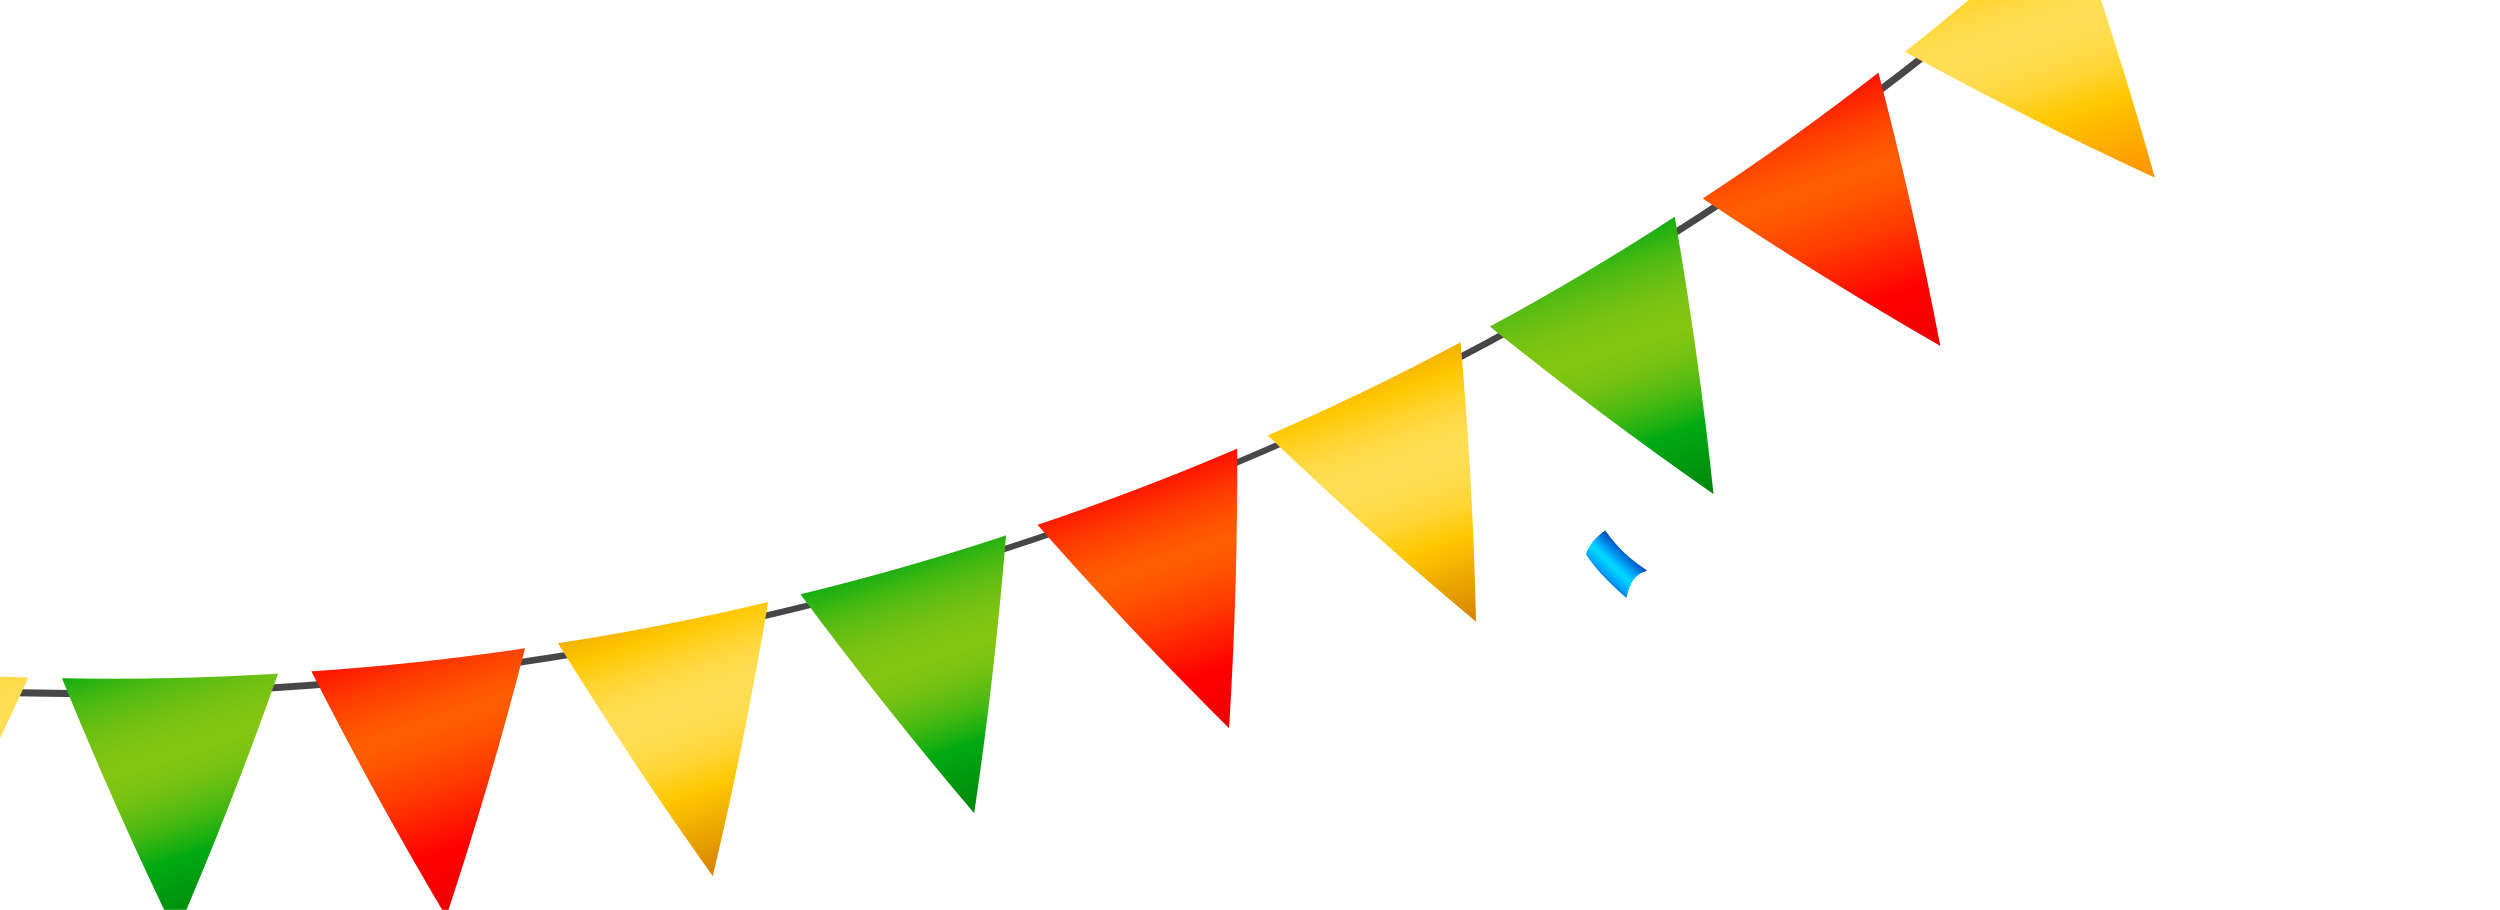 <svg width="621" height="226" viewBox="0 0 621 226" fill="none" xmlns="http://www.w3.org/2000/svg">
<g clip-path="url(#clip0_188_63)">
<path d="M257.349 134.592C153.299 169.68 43.738 180.898 -68.271 167.931L-68.062 166.166C157.383 192.26 371.76 119.96 535.575 -37.429L536.797 -36.142C455.406 42.044 361.377 99.486 257.349 134.592Z" fill="#474747"/>
<path fill-rule="evenodd" clip-rule="evenodd" d="M-23.977 230.586C-32.359 208.913 -40.031 186.951 -46.946 164.756C-29.07 166.683 -10.932 167.868 7.034 168.287C-2.561 189.418 -12.925 210.187 -23.977 230.586Z" fill="url(#paint0_linear_188_63)"/>
<path fill-rule="evenodd" clip-rule="evenodd" d="M425.64 122.735C406.662 109.509 388.116 95.629 370.085 81.107C385.696 72.682 401.141 63.532 416.004 53.839C419.99 76.687 423.21 99.665 425.64 122.735Z" fill="url(#paint1_linear_188_63)"/>
<path d="M481.972 85.923C461.899 74.398 442.193 62.183 422.959 49.309C437.876 39.529 452.542 29.011 466.594 18.036C472.486 40.466 477.602 63.13 481.972 85.923Z" fill="url(#paint2_linear_188_63)"/>
<path fill-rule="evenodd" clip-rule="evenodd" d="M535.255 44.13C514.201 34.438 493.49 24.017 473.184 12.862C487.304 1.736 501.114 -10.101 514.273 -22.352C522.023 -0.437 529.019 21.75 535.255 44.13Z" fill="url(#paint3_linear_188_63)"/>
<path fill-rule="evenodd" clip-rule="evenodd" d="M43.705 232.055C33.552 211.178 24.107 189.97 15.392 168.471C33.228 168.82 51.265 168.432 69.072 167.326C61.366 189.191 52.897 210.775 43.705 232.055Z" fill="url(#paint4_linear_188_63)"/>
<path d="M110.841 227.7C98.994 207.776 87.826 187.442 77.343 166.759C95.042 165.58 112.878 163.649 130.426 161.026C124.675 183.475 118.127 205.709 110.841 227.7Z" fill="url(#paint5_linear_188_63)"/>
<path fill-rule="evenodd" clip-rule="evenodd" d="M177.054 217.638C163.605 198.782 150.77 179.481 138.594 159.771C156.076 157.092 173.611 153.649 190.8 149.538C187.009 172.386 182.408 195.101 177.054 217.638Z" fill="url(#paint6_linear_188_63)"/>
<path fill-rule="evenodd" clip-rule="evenodd" d="M241.987 202.003C226.991 184.375 212.602 166.219 198.828 147.618C215.97 143.45 233.127 138.542 249.899 132.99C248.031 156.055 245.403 179.086 241.987 202.003Z" fill="url(#paint7_linear_188_63)"/>
<path d="M305.3 180.888C288.869 164.6 272.982 147.75 257.701 130.373C274.427 124.763 291.105 118.399 307.32 111.439C307.424 134.594 306.752 157.757 305.3 180.888Z" fill="url(#paint8_linear_188_63)"/>
<path fill-rule="evenodd" clip-rule="evenodd" d="M366.637 154.427C348.864 139.594 331.612 124.181 314.9 108.165C331.127 101.122 347.228 93.351 362.806 85.011C364.869 108.093 366.141 131.245 366.637 154.427Z" fill="url(#paint9_linear_188_63)"/>
<path d="M409.156 141.744C404.503 138.565 402.075 136.344 398.722 131.764C396.465 133.37 394.789 135.148 393.968 137.608C395.918 140.89 399.201 144.342 403.99 148.546C404.948 144.547 406.077 142.701 409.156 141.744Z" fill="url(#paint10_linear_188_63)"/>
</g>
<defs>
<linearGradient id="paint0_linear_188_63" x1="5.732" y1="243.397" x2="-34.547" y2="123.942" gradientUnits="userSpaceOnUse">
<stop stop-color="#AB3C00"/>
<stop offset="0.344" stop-color="#FFC700"/>
<stop offset="0.37" stop-color="#FFCD17"/>
<stop offset="0.407" stop-color="#FFD533"/>
<stop offset="0.445" stop-color="#FFDA46"/>
<stop offset="0.483" stop-color="#FFDD52"/>
<stop offset="0.521" stop-color="#FFDE56"/>
<stop offset="0.551" stop-color="#FFDD51"/>
<stop offset="0.586" stop-color="#FFD943"/>
<stop offset="0.623" stop-color="#FFD32B"/>
<stop offset="0.661" stop-color="#FFCA0B"/>
<stop offset="0.672" stop-color="#FFC700"/>
<stop offset="1" stop-color="#AB3C00"/>
</linearGradient>
<linearGradient id="paint1_linear_188_63" x1="419.791" y1="147.086" x2="380.296" y2="29.955" gradientUnits="userSpaceOnUse">
<stop stop-color="#005200"/>
<stop offset="0.186" stop-color="#00890B"/>
<stop offset="0.312" stop-color="#00A912"/>
<stop offset="0.327" stop-color="#11AD12"/>
<stop offset="0.367" stop-color="#3AB512"/>
<stop offset="0.406" stop-color="#5ABC12"/>
<stop offset="0.444" stop-color="#71C112"/>
<stop offset="0.479" stop-color="#7EC412"/>
<stop offset="0.511" stop-color="#83C512"/>
<stop offset="0.55" stop-color="#7FC412"/>
<stop offset="0.591" stop-color="#72C112"/>
<stop offset="0.632" stop-color="#5EBD12"/>
<stop offset="0.674" stop-color="#41B712"/>
<stop offset="0.715" stop-color="#1CAF12"/>
<stop offset="0.742" stop-color="#00A912"/>
<stop offset="0.783" stop-color="#009E10"/>
<stop offset="0.856" stop-color="#00800C"/>
<stop offset="0.95" stop-color="#005004"/>
<stop offset="1" stop-color="#003400"/>
</linearGradient>
<linearGradient id="paint2_linear_188_63" x1="471.18" y1="112.243" x2="431.164" y2="-6.431" gradientUnits="userSpaceOnUse">
<stop stop-color="#920000"/>
<stop offset="0.048" stop-color="#AE0000"/>
<stop offset="0.119" stop-color="#D10000"/>
<stop offset="0.186" stop-color="#EA0000"/>
<stop offset="0.247" stop-color="#FA0000"/>
<stop offset="0.296" stop-color="#FF0000"/>
<stop offset="0.349" stop-color="#FF1A00"/>
<stop offset="0.435" stop-color="#FF3F00"/>
<stop offset="0.504" stop-color="#FF5600"/>
<stop offset="0.548" stop-color="#FF5E00"/>
<stop offset="0.584" stop-color="#FF5600"/>
<stop offset="0.641" stop-color="#FF3F00"/>
<stop offset="0.712" stop-color="#FF1900"/>
<stop offset="0.753" stop-color="#FF0000"/>
<stop offset="0.794" stop-color="#FA0000"/>
<stop offset="0.844" stop-color="#EA0000"/>
<stop offset="0.9" stop-color="#D10000"/>
<stop offset="0.959" stop-color="#AE0000"/>
<stop offset="1" stop-color="#920000"/>
</linearGradient>
<linearGradient id="paint3_linear_188_63" x1="519.644" y1="72.222" x2="479.374" y2="-47.206" gradientUnits="userSpaceOnUse">
<stop stop-color="#FF5900"/>
<stop offset="0.344" stop-color="#FFC700"/>
<stop offset="0.37" stop-color="#FFCD17"/>
<stop offset="0.407" stop-color="#FFD533"/>
<stop offset="0.445" stop-color="#FFDA46"/>
<stop offset="0.483" stop-color="#FFDD52"/>
<stop offset="0.521" stop-color="#FFDE56"/>
<stop offset="0.551" stop-color="#FFDD51"/>
<stop offset="0.586" stop-color="#FFD943"/>
<stop offset="0.623" stop-color="#FFD32B"/>
<stop offset="0.661" stop-color="#FFCA0B"/>
<stop offset="0.672" stop-color="#FFC700"/>
<stop offset="1" stop-color="#FF9257"/>
</linearGradient>
<linearGradient id="paint4_linear_188_63" x1="68.585" y1="246.365" x2="28.54" y2="127.602" gradientUnits="userSpaceOnUse">
<stop stop-color="#005200"/>
<stop offset="0.186" stop-color="#00890B"/>
<stop offset="0.312" stop-color="#00A912"/>
<stop offset="0.327" stop-color="#11AD12"/>
<stop offset="0.367" stop-color="#3AB512"/>
<stop offset="0.406" stop-color="#5ABC12"/>
<stop offset="0.444" stop-color="#71C112"/>
<stop offset="0.479" stop-color="#7EC412"/>
<stop offset="0.511" stop-color="#83C512"/>
<stop offset="0.55" stop-color="#7FC412"/>
<stop offset="0.591" stop-color="#72C112"/>
<stop offset="0.632" stop-color="#5EBD12"/>
<stop offset="0.674" stop-color="#41B712"/>
<stop offset="0.715" stop-color="#1CAF12"/>
<stop offset="0.742" stop-color="#00A912"/>
<stop offset="0.783" stop-color="#009E10"/>
<stop offset="0.856" stop-color="#00800C"/>
<stop offset="0.95" stop-color="#005004"/>
<stop offset="1" stop-color="#003400"/>
</linearGradient>
<linearGradient id="paint5_linear_188_63" x1="130.608" y1="243.449" x2="91.061" y2="126.167" gradientUnits="userSpaceOnUse">
<stop stop-color="#920000"/>
<stop offset="0.048" stop-color="#AE0000"/>
<stop offset="0.119" stop-color="#D10000"/>
<stop offset="0.186" stop-color="#EA0000"/>
<stop offset="0.247" stop-color="#FA0000"/>
<stop offset="0.296" stop-color="#FF0000"/>
<stop offset="0.349" stop-color="#FF1A00"/>
<stop offset="0.435" stop-color="#FF3F00"/>
<stop offset="0.504" stop-color="#FF5600"/>
<stop offset="0.548" stop-color="#FF5E00"/>
<stop offset="0.584" stop-color="#FF5600"/>
<stop offset="0.641" stop-color="#FF3F00"/>
<stop offset="0.712" stop-color="#FF1900"/>
<stop offset="0.753" stop-color="#FF0000"/>
<stop offset="0.794" stop-color="#FA0000"/>
<stop offset="0.844" stop-color="#EA0000"/>
<stop offset="0.9" stop-color="#D10000"/>
<stop offset="0.959" stop-color="#AE0000"/>
<stop offset="1" stop-color="#920000"/>
</linearGradient>
<linearGradient id="paint6_linear_188_63" x1="191.594" y1="234.715" x2="152.814" y2="119.706" gradientUnits="userSpaceOnUse">
<stop stop-color="#AB3C00"/>
<stop offset="0.344" stop-color="#FFC700"/>
<stop offset="0.37" stop-color="#FFCD17"/>
<stop offset="0.407" stop-color="#FFD533"/>
<stop offset="0.445" stop-color="#FFDA46"/>
<stop offset="0.483" stop-color="#FFDD52"/>
<stop offset="0.521" stop-color="#FFDE56"/>
<stop offset="0.551" stop-color="#FFDD51"/>
<stop offset="0.586" stop-color="#FFD943"/>
<stop offset="0.623" stop-color="#FFD32B"/>
<stop offset="0.661" stop-color="#FFCA0B"/>
<stop offset="0.672" stop-color="#FFC700"/>
<stop offset="1" stop-color="#AB3C00"/>
</linearGradient>
<linearGradient id="paint7_linear_188_63" x1="251.22" y1="220.274" x2="213.473" y2="108.33" gradientUnits="userSpaceOnUse">
<stop stop-color="#005200"/>
<stop offset="0.186" stop-color="#00890B"/>
<stop offset="0.312" stop-color="#00A912"/>
<stop offset="0.327" stop-color="#11AD12"/>
<stop offset="0.367" stop-color="#3AB512"/>
<stop offset="0.406" stop-color="#5ABC12"/>
<stop offset="0.444" stop-color="#71C112"/>
<stop offset="0.479" stop-color="#7EC412"/>
<stop offset="0.511" stop-color="#83C512"/>
<stop offset="0.55" stop-color="#7FC412"/>
<stop offset="0.591" stop-color="#72C112"/>
<stop offset="0.632" stop-color="#5EBD12"/>
<stop offset="0.674" stop-color="#41B712"/>
<stop offset="0.715" stop-color="#1CAF12"/>
<stop offset="0.742" stop-color="#00A912"/>
<stop offset="0.783" stop-color="#009E10"/>
<stop offset="0.856" stop-color="#00800C"/>
<stop offset="0.95" stop-color="#005004"/>
<stop offset="1" stop-color="#003400"/>
</linearGradient>
<linearGradient id="paint8_linear_188_63" x1="309.367" y1="200.849" x2="271.714" y2="89.182" gradientUnits="userSpaceOnUse">
<stop stop-color="#920000"/>
<stop offset="0.048" stop-color="#AE0000"/>
<stop offset="0.119" stop-color="#D10000"/>
<stop offset="0.186" stop-color="#EA0000"/>
<stop offset="0.247" stop-color="#FA0000"/>
<stop offset="0.296" stop-color="#FF0000"/>
<stop offset="0.349" stop-color="#FF1A00"/>
<stop offset="0.435" stop-color="#FF3F00"/>
<stop offset="0.504" stop-color="#FF5600"/>
<stop offset="0.548" stop-color="#FF5E00"/>
<stop offset="0.584" stop-color="#FF5600"/>
<stop offset="0.641" stop-color="#FF3F00"/>
<stop offset="0.712" stop-color="#FF1900"/>
<stop offset="0.753" stop-color="#FF0000"/>
<stop offset="0.794" stop-color="#FA0000"/>
<stop offset="0.844" stop-color="#EA0000"/>
<stop offset="0.9" stop-color="#D10000"/>
<stop offset="0.959" stop-color="#AE0000"/>
<stop offset="1" stop-color="#920000"/>
</linearGradient>
<linearGradient id="paint9_linear_188_63" x1="365.747" y1="176.656" x2="327.039" y2="61.862" gradientUnits="userSpaceOnUse">
<stop stop-color="#AB3C00"/>
<stop offset="0.344" stop-color="#FFC700"/>
<stop offset="0.37" stop-color="#FFCD17"/>
<stop offset="0.407" stop-color="#FFD533"/>
<stop offset="0.445" stop-color="#FFDA46"/>
<stop offset="0.483" stop-color="#FFDD52"/>
<stop offset="0.521" stop-color="#FFDE56"/>
<stop offset="0.551" stop-color="#FFDD51"/>
<stop offset="0.586" stop-color="#FFD943"/>
<stop offset="0.623" stop-color="#FFD32B"/>
<stop offset="0.661" stop-color="#FFCA0B"/>
<stop offset="0.672" stop-color="#FFC700"/>
<stop offset="1" stop-color="#AB3C00"/>
</linearGradient>
<linearGradient id="paint10_linear_188_63" x1="404.348" y1="136.649" x2="397.077" y2="144.455" gradientUnits="userSpaceOnUse">
<stop stop-color="#0038AB"/>
<stop offset="0.113" stop-color="#0062C9"/>
<stop offset="0.272" stop-color="#0097F0"/>
<stop offset="0.349" stop-color="#00ACFF"/>
<stop offset="0.401" stop-color="#00BFFF"/>
<stop offset="0.469" stop-color="#00D2FF"/>
<stop offset="0.516" stop-color="#00D9FF"/>
<stop offset="0.663" stop-color="#00B8FF"/>
<stop offset="0.71" stop-color="#00ACFF"/>
<stop offset="0.755" stop-color="#00A2F8"/>
<stop offset="0.833" stop-color="#0086E3"/>
<stop offset="0.934" stop-color="#0059C3"/>
<stop offset="1" stop-color="#0038AB"/>
</linearGradient>
<clipPath id="clip0_188_63">
<rect width="621" height="226" fill="white"/>
</clipPath>
</defs>
</svg>
